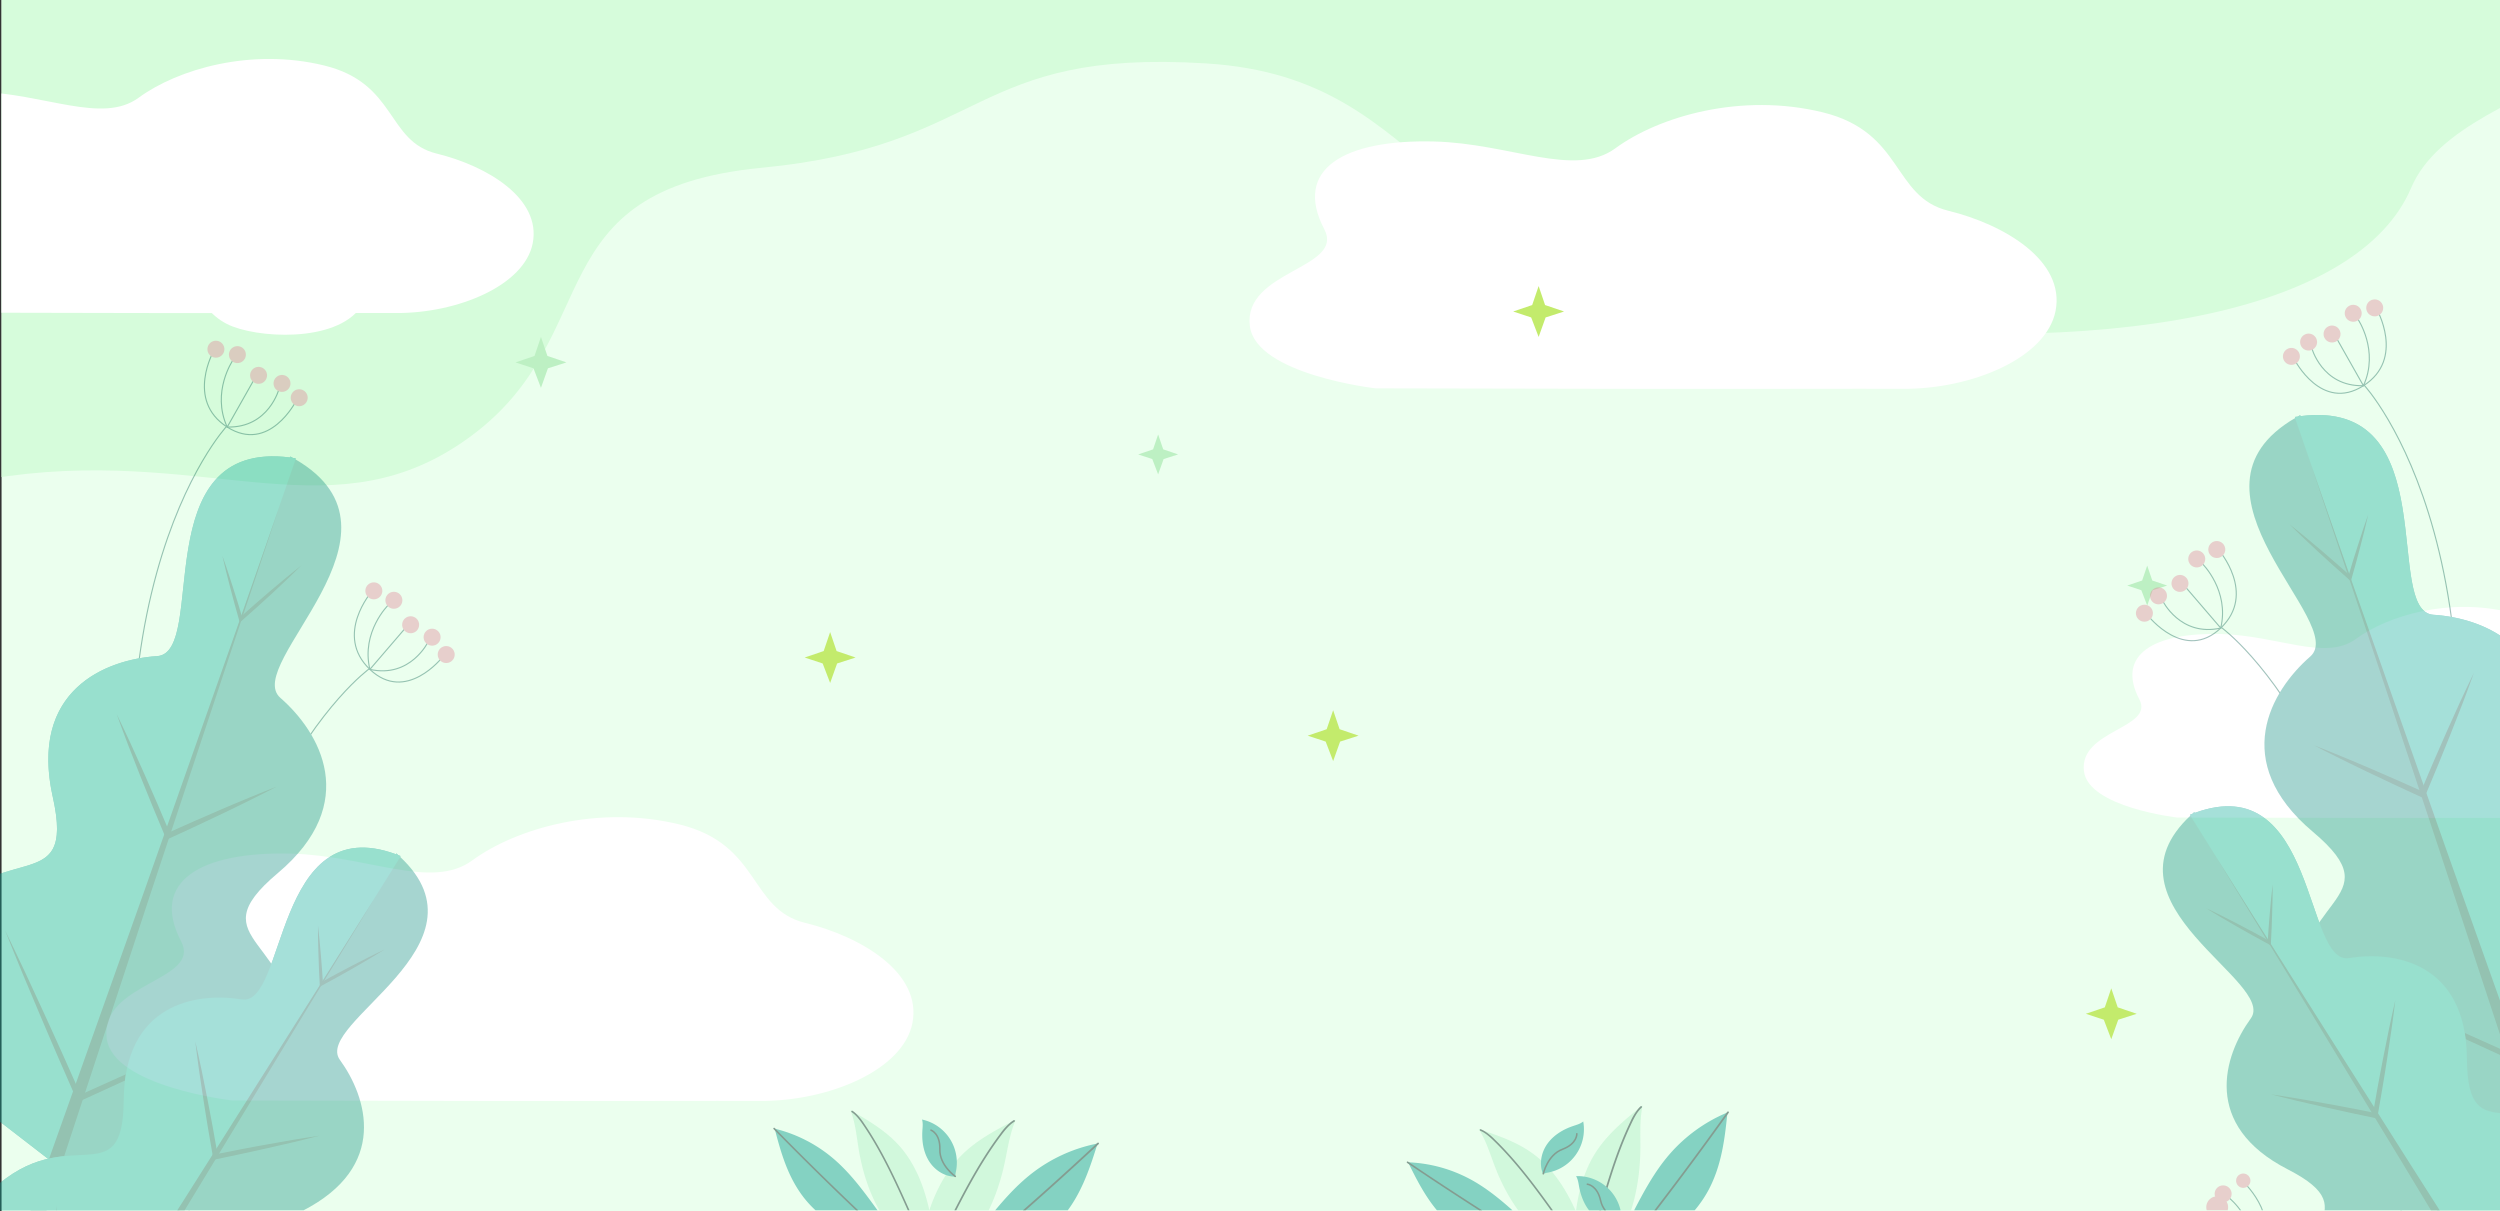 <svg xmlns="http://www.w3.org/2000/svg" xmlns:xlink="http://www.w3.org/1999/xlink" width="1600" height="775.044" viewBox="0 0 1600 775.044">
  <rect x="0" y="0" width="1600" height="775.044" fill="#333333" stroke="none"/>
  <defs>
    <clipPath id="clip-path">
      <rect id="Rectángulo_397220" data-name="Rectángulo 397220" width="1599" height="775.044" transform="translate(0 0)" fill="#12263f" stroke="#707070" stroke-width="1" opacity="0.62"/>
    </clipPath>
    <clipPath id="clip-path-2">
      <rect id="Rectángulo_397218" data-name="Rectángulo 397218" width="1600" height="930.865" fill="none"/>
    </clipPath>
    <clipPath id="clip-path-4">
      <rect id="Rectángulo_397221" data-name="Rectángulo 397221" width="115.052" height="84.299" fill="#fff"/>
    </clipPath>
    <clipPath id="clip-path-6">
      <rect id="Rectángulo_397223" data-name="Rectángulo 397223" width="1600" height="583" transform="translate(0 15493)" fill="#fff" stroke="#707070" stroke-width="1"/>
    </clipPath>
    <clipPath id="clip-path-7">
      <rect id="Rectángulo_397224" data-name="Rectángulo 397224" width="716" height="67" transform="translate(390 8327.152)" fill="#fff" stroke="#707070" stroke-width="1"/>
    </clipPath>
  </defs>
  <g id="bg-2" transform="translate(0 -14181.422)">
    <g id="Grupo_1088262" data-name="Grupo 1088262" transform="translate(1 -3265)">
      <g id="Enmascarar_grupo_1078767" data-name="Enmascarar grupo 1078767" transform="translate(0 17446.422)" clip-path="url(#clip-path)">
        <g id="BACKGROUND" transform="translate(0 0)">
          <rect id="Rectángulo_397217" data-name="Rectángulo 397217" width="1600" height="930.865" fill="#ebffee"/>
          <g id="Grupo_1088255" data-name="Grupo 1088255" clip-path="url(#clip-path-2)">
            <path id="Trazado_862399" data-name="Trazado 862399" d="M73.15,608.788c76.1,131.233,306.528,205.07,459.808,175.822s102.848-158.154,233.92-175.822,209.728,38.65,296.448-25.9c86.72-64.528,40.32-157.372,185.536-171.372s133.088-76.182,284.352-66.8,137.12,135.385,358.976,163.311c221.824,27.926,378.912-4.934,412.288-83.536s222.976-70.82,174.56-208.477S2202.75,25.564,1732.862,13.835C1263.006,2.125,343.39-37.772,135.678,108.9S2.558,487.087,73.15,608.788Z" transform="translate(-762.398 -304.135)" fill="#d6fcdb"/>
          </g>
          <g id="Grupo_1088257" data-name="Grupo 1088257" clip-path="url(#clip-path-2)">
            <g id="Grupo_1088256" data-name="Grupo 1088256" transform="translate(-121.892 37.742)">
              <path id="Trazado_862400" data-name="Trazado 862400" d="M568.254,380.753s-76.32-8.787-80.192-39.8c-4.48-35.708,60.96-36.676,47.648-61.977-20.16-38.445,12.608-57.639,70.368-56.168,48.736,1.247,89.824,23.458,115.872,4.375,28.1-20.591,80.7-35.782,132.736-23.048,52.032,12.753,44.384,54.176,80.352,62.982,36,8.806,74.944,32.022,68.672,64.137-5.888,30.123-53.664,50.155-97.888,49.839-21.7-.149-105.856.168-181.5,0-78.72-.168-156.1-.317-156.1-.317Z" transform="translate(432.743 -169.991)" fill="#fff"/>
              <path id="Trazado_862401" data-name="Trazado 862401" d="M272.163,345.934s-68.32-7.857-71.808-35.634c-4-31.966,54.56-32.841,42.656-55.5-18.048-34.4,11.3-51.607,63.008-50.267,43.616,1.117,80.416,21,103.744,3.91,25.152-18.431,72.224-32.04,118.816-20.628s39.712,48.5,71.936,56.373,67.1,28.671,61.472,57.416c-5.28,26.976-48.032,44.886-87.648,44.626-19.424-.13-94.784.149-162.5,0-70.464-.149-139.744-.3-139.744-.3Z" transform="translate(-200.159 -183.632)" fill="#fff"/>
              <path id="Trazado_862402" data-name="Trazado 862402" d="M714.458,506.795s-56.736-6.535-59.616-29.6c-3.328-26.548,45.312-27.274,35.424-46.078-15.008-28.577,9.376-42.857,52.32-41.759,36.224.931,66.784,17.426,86.144,3.239,20.9-15.3,60-26.6,98.688-17.128s32.992,40.269,59.744,46.822,55.744,23.812,51.072,47.679c-4.384,22.4-39.872,37.29-72.8,37.067-16.128-.112-78.72.13-134.944,0C771.963,506.906,714.458,506.795,714.458,506.795Z" transform="translate(799.786 -21.316)" fill="#fff"/>
              <path id="Trazado_862403" data-name="Trazado 862403" d="M339.624,625.563s-76.32-8.787-80.192-39.8c-4.48-35.708,60.96-36.676,47.648-61.977-20.16-38.445,12.608-57.639,70.368-56.168,48.736,1.247,89.824,23.458,115.872,4.375,28.1-20.591,80.7-35.782,132.736-23.048,52.032,12.753,44.384,54.176,80.352,62.982,36,8.806,74.944,32.022,68.672,64.137-5.888,30.123-53.664,50.155-97.888,49.839-21.7-.149-105.856.168-181.5,0-78.72-.168-156.1-.316-156.1-.316Z" transform="translate(-70.243 40.969)" fill="#fff"/>
            </g>
          </g>
        </g>
      </g>
      <g id="Grupo_1088259" data-name="Grupo 1088259" transform="translate(122.475 17576.367)">
        <g id="Grupo_1088258" data-name="Grupo 1088258" clip-path="url(#clip-path-4)">
          <path id="Trazado_862404" data-name="Trazado 862404" d="M74.181,2.6C45.755-5.4,12.812,5.908,3.592,24.927S3.322,70.677,25.555,79.064,98.4,88.34,109.971,62.078,114.852,6.585,74.181,2.6" transform="translate(0 0)" fill="#fff"/>
        </g>
      </g>
      <g id="Grupo_1088261" data-name="Grupo 1088261" transform="translate(983.475 17576.367)">
        <g id="Grupo_1088260" data-name="Grupo 1088260" clip-path="url(#clip-path-4)">
          <path id="Trazado_862405" data-name="Trazado 862405" d="M74.181,2.6C45.755-5.4,12.812,5.908,3.592,24.927S3.322,70.677,25.555,79.064,98.4,88.34,109.971,62.078,114.852,6.585,74.181,2.6" transform="translate(0 0)" fill="#fff"/>
        </g>
      </g>
      <path id="Trazado_862406" data-name="Trazado 862406" d="M302.461,385.159l12.159,4.131L302.786,393.1,298.33,405.58,293.549,393.1,282.04,389.29l12.159-4.131L298.33,373Z" transform="translate(231.96 17477.943)" fill="#c3eb6c"/>
      <path id="Trazado_862407" data-name="Trazado 862407" d="M596.863,248.609l12.159,4.131-11.816,3.806L592.75,269.03l-4.78-12.483L576.46,252.74l12.159-4.131,4.131-12.159Z" transform="translate(390.979 17393.041)" fill="#c3eb6c"/>
      <path id="Trazado_862408" data-name="Trazado 862408" d="M666.821,531.179l12.159,4.131L667.146,539.1l-4.456,12.484-4.78-12.484L646.4,535.31l12.159-4.131,4.131-12.159Z" transform="translate(189.521 17381.941)" fill="#c3eb6c"/>
      <path id="Trazado_862409" data-name="Trazado 862409" d="M662.419,528.558l9.538,3.241-9.283,2.972-3.5,9.793-3.75-9.793L646.4,531.8l9.538-3.241,3.241-9.538Z" transform="translate(81.032 17205.451)" fill="#bdf0c3"/>
      <path id="Trazado_862410" data-name="Trazado 862410" d="M662.419,528.558l9.538,3.241-9.283,2.972-3.5,9.793-3.75-9.793L646.4,531.8l9.538-3.241,3.241-9.538Z" transform="translate(714.032 17289.381)" fill="#bdf0c3"/>
      <path id="Trazado_862411" data-name="Trazado 862411" d="M666.821,531.179l12.159,4.131L667.146,539.1l-4.456,12.484-4.78-12.484L646.4,535.31l12.159-4.131,4.131-12.159Z" transform="translate(687.521 17559.941)" fill="#c3eb6c"/>
      <path id="Trazado_862412" data-name="Trazado 862412" d="M666.821,531.179l12.159,4.131L667.146,539.1l-4.456,12.484-4.78-12.484L646.4,535.31l12.159-4.131,4.131-12.159Z" transform="translate(-317.479 17143.051)" fill="#bdf0c3"/>
    </g>
    <g id="Enmascarar_grupo_1078768" data-name="Enmascarar grupo 1078768" transform="translate(0 -1120)" opacity="0.37" clip-path="url(#clip-path-6)">
      <g id="Grupo_1088287" data-name="Grupo 1088287" transform="translate(-322.396 15519.501)">
        <g id="Grupo_1088263" data-name="Grupo 1088263" transform="translate(50.086 263.319)">
          <path id="Trazado_862413" data-name="Trazado 862413" d="M549.286,609.073c-1.771-69.589,61.739-62.507,13.568-105.813-48.171-43.285-22.059-84.5,1.835-104C588.284,380,483.708,298.673,560.4,257.436l-.171-.6c.576-.064,1.109-.128,1.664-.171.491-.256.981-.512,1.493-.768l.171.6c86.677-8.213,44.736,117.461,75.072,120.405,30.7,2.987,75.285,22.805,59.2,85.525s32.853,21.632,69.952,80.533c37.12,58.9-33.173,104.725-33.173,104.725l-43.221,31.168.32,1.088-1.749-.064L688.55,680.9l-.32-1.088-53.248-1.984s-83.9.853-85.675-68.757Z" transform="translate(-531.818 -255.9)" fill="#0e8e7f"/>
          <path id="Trazado_862414" data-name="Trazado 862414" d="M591.358,609.073c-1.771-69.589,61.739-62.507,13.568-105.813-48.171-43.285-22.059-84.5,1.835-104C630.356,380,525.78,298.673,602.473,257.436l-.171-.6c.576-.064,1.109-.128,1.664-.171.491-.256.981-.512,1.493-.768l.171.6h.149L730.921,680.711l-.3.213-.32-1.088-53.248-1.984s-83.9.853-85.675-68.757Z" transform="translate(-573.89 -255.9)" fill="#0baa99"/>
          <path id="Trazado_862415" data-name="Trazado 862415" d="M561.67,270.19s8.384,28.8,20.992,72c12.5,43.221,29.141,100.864,45.8,158.507,16.491,57.685,32.981,115.371,45.355,158.656,12.267,43.307,20.459,72.171,20.459,72.171l9.643-2.88s-9-28.629-22.485-71.552c-13.4-42.965-31.253-100.245-49.131-157.525C614.6,442.243,596.913,384.9,583.643,341.913c-13.184-43.029-21.952-71.7-21.952-71.7Z" transform="translate(-520.82 -239.705)" fill="#005948"/>
          <path id="Trazado_862416" data-name="Trazado 862416" d="M686.317,333.15c-3.285,4.949-6.4,10.005-9.6,15.019-1.579,2.517-3.115,5.056-4.672,7.595l-4.651,7.595c-3.136,5.056-6.165,10.155-9.195,15.253-3.051,5.1-6.016,10.24-9.024,15.36l2.3-.576-16.725-10.24-8.405-5.056c-2.816-1.685-5.611-3.371-8.427-5.013l-16.96-9.877c-5.717-3.2-11.371-6.464-17.152-9.557,5.355,3.755,10.837,7.339,16.256,11.008l16.448,10.709c2.731,1.792,5.5,3.52,8.256,5.291l8.3,5.248,16.683,10.325,1.472.9.853-1.493c2.944-5.163,5.931-10.283,8.832-15.467,2.923-5.163,5.824-10.347,8.661-15.573l4.267-7.808c1.408-2.6,2.859-5.205,4.245-7.829,2.752-5.269,5.589-10.5,8.256-15.808Z" transform="translate(-550.469 -168.35)" fill="#005948"/>
          <path id="Trazado_862417" data-name="Trazado 862417" d="M655.6,279.081q-.864,2.912-1.664,5.824l-1.6,5.845L649.3,302.463q-2.912,11.744-5.589,23.552l1.749-.619c-5.141-4.011-10.3-8-15.552-11.883-2.624-1.941-5.227-3.925-7.872-5.824-2.667-1.9-5.291-3.819-8-5.675,2.411,2.2,4.907,4.309,7.381,6.443s4.992,4.2,7.488,6.293c4.992,4.2,10.069,8.3,15.189,12.352l1.344,1.067.405-1.685q2.784-11.776,5.227-23.637l2.368-11.861,1.088-5.952c.363-1.984.725-3.968,1.045-5.973Z" transform="translate(-584.219 -229.652)" fill="#005948"/>
          <path id="Trazado_862418" data-name="Trazado 862418" d="M700.977,392c-4.843,7.616-9.493,15.317-14.229,22.976l-13.931,23.147c-4.672,7.7-9.195,15.488-13.781,23.232l-13.611,23.339,2.3-.6L624.177,470.23c-7.893-4.544-15.723-9.195-23.659-13.675l-23.744-13.525c-7.979-4.395-15.893-8.9-23.915-13.227,7.637,4.971,15.381,9.749,23.083,14.635L599.2,458.773c7.744,4.8,15.573,9.451,23.36,14.187l23.467,13.995,1.451.875.853-1.472,13.44-23.424c4.437-7.851,8.917-15.637,13.269-23.531l13.12-23.616c4.267-7.936,8.64-15.808,12.821-23.787Z" transform="translate(-499.082 -101.653)" fill="#005948"/>
        </g>
        <g id="Grupo_1088279" data-name="Grupo 1088279">
          <g id="Grupo_1088266" data-name="Grupo 1088266" transform="translate(85.475 118.381)">
            <g id="Grupo_1088264" data-name="Grupo 1088264" transform="translate(7.552 5.824)">
              <path id="Trazado_862419" data-name="Trazado 862419" d="M566.816,213.82S684.384,318.5,640.416,616.7" transform="translate(-521.077 -164.476)" fill="none" stroke="#005948" stroke-linecap="round" stroke-linejoin="round" stroke-width="0.71"/>
              <path id="Trazado_862420" data-name="Trazado 862420" d="M649.552,190.69s21.461,30.293-3.8,49.877c-25.259,19.563-45.461-12.629-45.461-12.629" transform="translate(-600.293 -190.69)" fill="none" stroke="#005948" stroke-linecap="round" stroke-linejoin="round" stroke-width="0.71"/>
              <path id="Trazado_862421" data-name="Trazado 862421" d="M618.828,194.24s15.787,18.944,7.573,42.3L604.94,205.611" transform="translate(-580.918 -186.667)" fill="none" stroke="#005948" stroke-linecap="round" stroke-linejoin="round" stroke-width="0.71"/>
              <path id="Trazado_862422" data-name="Trazado 862422" d="M606.05,204s8.832,24.619,35.349,21.461" transform="translate(-595.917 -175.605)" fill="none" stroke="#005948" stroke-linecap="round" stroke-linejoin="round" stroke-width="0.71"/>
            </g>
            <g id="Grupo_1088265" data-name="Grupo 1088265" transform="translate(0)">
              <path id="Trazado_862423" data-name="Trazado 862423" d="M613.107,193.379a5.419,5.419,0,1,1-5.419-5.419A5.426,5.426,0,0,1,613.107,193.379Z" transform="translate(-552.009 -187.96)" fill="#e07e93"/>
              <ellipse id="Elipse_5507" data-name="Elipse 5507" cx="5.419" cy="5.419" rx="5.419" ry="5.419" transform="translate(36.864 4.715)" fill="#e07e93"/>
              <path id="Trazado_862424" data-name="Trazado 862424" d="M636.667,210.159a5.419,5.419,0,1,1-5.419-5.419A5.426,5.426,0,0,1,636.667,210.159Z" transform="translate(-625.83 -168.943)" fill="#e07e93"/>
              <path id="Trazado_862425" data-name="Trazado 862425" d="M631.927,205.419A5.419,5.419,0,1,1,626.509,200,5.426,5.426,0,0,1,631.927,205.419Z" transform="translate(-610.978 -174.315)" fill="#e07e93"/>
              <path id="Trazado_862426" data-name="Trazado 862426" d="M625.147,202.369a5.419,5.419,0,1,1-5.419-5.419A5.426,5.426,0,0,1,625.147,202.369Z" transform="translate(-589.734 -177.771)" fill="#e07e93"/>
            </g>
          </g>
          <g id="Grupo_1088269" data-name="Grupo 1088269" transform="translate(443.395 154.641)">
            <g id="Grupo_1088267" data-name="Grupo 1088267" transform="translate(0 5.681)">
              <path id="Trazado_862427" data-name="Trazado 862427" d="M524.5,230.81S396.8,322.885,409.939,624" transform="translate(-408.99 -181.338)" fill="none" stroke="#005948" stroke-linecap="round" stroke-linejoin="round" stroke-width="0.71"/>
              <path id="Trazado_862428" data-name="Trazado 862428" d="M398.375,207.62s-24.469,27.947-1.344,50.005c23.1,22.059,46.507-7.893,46.507-7.893" transform="translate(-281.309 -207.62)" fill="none" stroke="#005948" stroke-linecap="round" stroke-linejoin="round" stroke-width="0.71"/>
              <path id="Trazado_862429" data-name="Trazado 862429" d="M410.428,211.7s-17.643,17.216-11.883,41.3l24.533-28.565" transform="translate(-282.824 -202.996)" fill="none" stroke="#005948" stroke-linecap="round" stroke-linejoin="round" stroke-width="0.71"/>
              <path id="Trazado_862430" data-name="Trazado 862430" d="M428.756,222.75s-11.328,23.573-37.376,17.728" transform="translate(-275.679 -190.473)" fill="none" stroke="#005948" stroke-linecap="round" stroke-linejoin="round" stroke-width="0.71"/>
            </g>
            <g id="Grupo_1088268" data-name="Grupo 1088268" transform="translate(112.836)">
              <path id="Trazado_862431" data-name="Trazado 862431" d="M405.185,209.827a5.426,5.426,0,1,0,5.952-4.843A5.419,5.419,0,0,0,405.185,209.827Z" transform="translate(-405.157 -204.957)" fill="#e07e93"/>
              <path id="Trazado_862432" data-name="Trazado 862432" d="M399.175,212.657a5.426,5.426,0,1,0,5.952-4.843A5.419,5.419,0,0,0,399.175,212.657Z" transform="translate(-386.326 -201.75)" fill="#e07e93"/>
              <path id="Trazado_862433" data-name="Trazado 862433" d="M383.475,228.937a5.426,5.426,0,1,0,5.952-4.843A5.419,5.419,0,0,0,383.475,228.937Z" transform="translate(-337.132 -183.299)" fill="#e07e93"/>
              <path id="Trazado_862434" data-name="Trazado 862434" d="M387.7,223.727a5.426,5.426,0,1,0,5.952-4.843A5.419,5.419,0,0,0,387.7,223.727Z" transform="translate(-350.386 -189.204)" fill="#e07e93"/>
              <path id="Trazado_862435" data-name="Trazado 862435" d="M394.145,220a5.426,5.426,0,1,0,5.952-4.843A5.419,5.419,0,0,0,394.145,220Z" transform="translate(-370.565 -193.431)" fill="#e07e93"/>
            </g>
          </g>
          <g id="Grupo_1088272" data-name="Grupo 1088272" transform="translate(406.749)">
            <g id="Grupo_1088270" data-name="Grupo 1088270" transform="translate(0 5.911)">
              <path id="Trazado_862436" data-name="Trazado 862436" d="M512.582,158.12s-107.5,114.987-36.48,407.915" transform="translate(-451.84 -109.309)" fill="none" stroke="#005948" stroke-linecap="round" stroke-linejoin="round" stroke-width="0.71"/>
              <path id="Trazado_862437" data-name="Trazado 862437" d="M437.282,135.24s-18.6,32.128,8.32,49.323c26.944,17.173,44.117-16.725,44.117-16.725" transform="translate(-384.561 -135.24)" fill="none" stroke="#005948" stroke-linecap="round" stroke-linejoin="round" stroke-width="0.71"/>
              <path id="Trazado_862438" data-name="Trazado 862438" d="M450.468,138.29S436.474,158.6,446.8,181.106l18.539-32.768" transform="translate(-385.737 -131.783)" fill="none" stroke="#005948" stroke-linecap="round" stroke-linejoin="round" stroke-width="0.71"/>
              <path id="Trazado_862439" data-name="Trazado 862439" d="M469.347,146.82s-6.549,25.323-33.237,24.6" transform="translate(-375.048 -122.116)" fill="none" stroke="#005948" stroke-linecap="round" stroke-linejoin="round" stroke-width="0.71"/>
            </g>
            <g id="Grupo_1088271" data-name="Grupo 1088271" transform="translate(48.409)">
              <path id="Trazado_862440" data-name="Trazado 862440" d="M452.562,138.38a5.42,5.42,0,1,0,4.907-5.888A5.424,5.424,0,0,0,452.562,138.38Z" transform="translate(-452.539 -132.469)" fill="#e07e93"/>
              <path id="Trazado_862441" data-name="Trazado 862441" d="M446.113,140a5.42,5.42,0,1,0,4.907-5.888A5.424,5.424,0,0,0,446.113,140Z" transform="translate(-432.329 -130.633)" fill="#e07e93"/>
              <path id="Trazado_862442" data-name="Trazado 862442" d="M427.573,152.931a5.42,5.42,0,1,0,4.907-5.888A5.424,5.424,0,0,0,427.573,152.931Z" transform="translate(-374.237 -115.979)" fill="#e07e93"/>
              <path id="Trazado_862443" data-name="Trazado 862443" d="M432.733,148.641a5.42,5.42,0,1,0,4.907-5.888A5.424,5.424,0,0,0,432.733,148.641Z" transform="translate(-390.405 -120.841)" fill="#e07e93"/>
              <path id="Trazado_862444" data-name="Trazado 862444" d="M439.763,146.221a5.42,5.42,0,1,0,4.907-5.888A5.424,5.424,0,0,0,439.763,146.221Z" transform="translate(-412.433 -123.584)" fill="#e07e93"/>
            </g>
          </g>
          <g id="Grupo_1088275" data-name="Grupo 1088275" transform="translate(383.949 559.721)">
            <g id="Grupo_1088273" data-name="Grupo 1088273" transform="translate(0 5.551)">
              <path id="Trazado_862445" data-name="Trazado 862445" d="M572.668,420.43S436.327,499.107,418.94,800.014" transform="translate(-418.94 -371.385)" fill="none" stroke="#005948" stroke-linecap="round" stroke-linejoin="round" stroke-width="0.71"/>
              <path id="Trazado_862446" data-name="Trazado 862446" d="M411.026,397.44s-27.157,25.323-6.4,49.6,47.061-3.157,47.061-3.157" transform="translate(-250.749 -397.44)" fill="none" stroke="#005948" stroke-linecap="round" stroke-linejoin="round" stroke-width="0.71"/>
              <path id="Trazado_862447" data-name="Trazado 862447" d="M422.457,401.99s-19.285,15.339-16,39.872l27.285-25.941" transform="translate(-252.579 -392.283)" fill="none" stroke="#005948" stroke-linecap="round" stroke-linejoin="round" stroke-width="0.71"/>
              <path id="Trazado_862448" data-name="Trazado 862448" d="M439.576,414.2s-13.653,22.315-38.976,13.845" transform="translate(-246.723 -378.445)" fill="none" stroke="#005948" stroke-linecap="round" stroke-linejoin="round" stroke-width="0.71"/>
            </g>
            <g id="Grupo_1088274" data-name="Grupo 1088274" transform="translate(156.07 0)">
              <path id="Trazado_862449" data-name="Trazado 862449" d="M412.869,399.13a4.579,4.579,0,1,1,0,.021Z" transform="translate(-412.758 -394.838)" fill="#e07e93"/>
              <path id="Trazado_862450" data-name="Trazado 862450" d="M407.179,402.572a5.427,5.427,0,1,0,6.421-4.2A5.445,5.445,0,0,0,407.179,402.572Z" transform="translate(-394.929 -390.962)" fill="#e07e93"/>
              <path id="Trazado_862451" data-name="Trazado 862451" d="M393.209,420.352a5.427,5.427,0,1,0,6.421-4.2A5.445,5.445,0,0,0,393.209,420.352Z" transform="translate(-351.157 -370.811)" fill="#e07e93"/>
              <path id="Trazado_862452" data-name="Trazado 862452" d="M396.889,414.742a5.427,5.427,0,1,0,6.421-4.2A5.445,5.445,0,0,0,396.889,414.742Z" transform="translate(-362.687 -377.169)" fill="#e07e93"/>
              <path id="Trazado_862453" data-name="Trazado 862453" d="M402.909,410.382a6.991,6.991,0,1,1,.021,0Z" transform="translate(-381.55 -382.111)" fill="#e07e93"/>
            </g>
          </g>
          <g id="Grupo_1088278" data-name="Grupo 1088278" transform="translate(0 515.253)">
            <g id="Grupo_1088276" data-name="Grupo 1088276" transform="translate(7.821 5.646)">
              <path id="Trazado_862454" data-name="Trazado 862454" d="M583.939,399.77s131.435,86.656,130.88,388.075" transform="translate(-536.963 -350.426)" fill="none" stroke="#005948" stroke-linecap="round" stroke-linejoin="round" stroke-width="0.71"/>
              <path id="Trazado_862455" data-name="Trazado 862455" d="M684.506,376.64s25.6,26.9,3.435,49.9-46.805-5.952-46.805-5.952" transform="translate(-641.136 -376.64)" fill="none" stroke="#005948" stroke-linecap="round" stroke-linejoin="round" stroke-width="0.71"/>
              <path id="Trazado_862456" data-name="Trazado 862456" d="M657.118,380.92s18.347,16.469,13.589,40.768L645,394.168" transform="translate(-623.902 -371.789)" fill="none" stroke="#005948" stroke-linecap="round" stroke-linejoin="round" stroke-width="0.71"/>
              <path id="Trazado_862457" data-name="Trazado 862457" d="M645.37,392.46s12.288,23.083,38.08,16.149" transform="translate(-636.645 -358.711)" fill="none" stroke="#005948" stroke-linecap="round" stroke-linejoin="round" stroke-width="0.71"/>
            </g>
            <g id="Grupo_1088277" data-name="Grupo 1088277" transform="translate(0 0)">
              <path id="Trazado_862458" data-name="Trazado 862458" d="M655.791,378.637a5.422,5.422,0,1,1-6.144-4.587A5.42,5.42,0,0,1,655.791,378.637Z" transform="translate(-600.439 -373.994)" fill="#e07e93"/>
              <path id="Trazado_862459" data-name="Trazado 862459" d="M661.681,381.717a5.422,5.422,0,1,1-6.144-4.587A5.419,5.419,0,0,1,661.681,381.717Z" transform="translate(-618.894 -370.503)" fill="#e07e93"/>
              <path id="Trazado_862460" data-name="Trazado 862460" d="M676.681,398.637a5.422,5.422,0,1,1-6.144-4.587A5.419,5.419,0,0,1,676.681,398.637Z" transform="translate(-665.894 -351.327)" fill="#e07e93"/>
              <path id="Trazado_862461" data-name="Trazado 862461" d="M672.671,393.247a5.422,5.422,0,1,1-6.144-4.587A5.419,5.419,0,0,1,672.671,393.247Z" transform="translate(-653.329 -357.436)" fill="#e07e93"/>
              <path id="Trazado_862462" data-name="Trazado 862462" d="M666.4,389.257a5.422,5.422,0,1,1-6.144-4.587A5.42,5.42,0,0,1,666.4,389.257Z" transform="translate(-633.683 -361.958)" fill="#e07e93"/>
            </g>
          </g>
        </g>
        <g id="Grupo_1088286" data-name="Grupo 1088286" transform="translate(265.038 73.98)">
          <g id="Grupo_1088282" data-name="Grupo 1088282" transform="translate(0)">
            <g id="Grupo_1088280" data-name="Grupo 1088280">
              <path id="Trazado_862463" data-name="Trazado 862463" d="M430.386,469.447c42.048-62.187,93.333-16.171,78.208-84.331-15.147-68.16,33.579-87.957,66.773-90.112,32.789-2.112-8.021-139.008,85.1-127.125l.213-.64c.555.3,1.045.6,1.579.9.6.085,1.195.149,1.792.256l-.213.64c81.195,47.1-34.347,131.093-9.579,152.683,25.088,21.867,51.776,67.179-1.643,112.149s15.275,39.552,10.923,114.5-94.741,71.1-94.741,71.1l-57.451.277-.384,1.152-1.493-1.152h-1.877l.384-1.152-45.483-35.115s-74.155-51.84-32.107-114.005Z" transform="translate(-417.458 -167.147)" fill="#0e8e7f"/>
              <path id="Trazado_862464" data-name="Trazado 862464" d="M444.078,469.447c42.048-62.187,93.333-16.171,78.208-84.331-15.147-68.16,33.579-87.957,66.773-90.112,32.789-2.112-8.021-139.008,85.1-127.125l.213-.64c.555.3,1.045.6,1.579.9.6.085,1.195.149,1.792.256l-.213.64a1.268,1.268,0,0,0,.128.085L521.667,619.74h-.405l.384-1.152-45.483-35.115s-74.155-51.84-32.107-114.005Z" transform="translate(-431.15 -167.147)" fill="#0baa99"/>
            </g>
            <g id="Grupo_1088281" data-name="Grupo 1088281" transform="translate(60.479 33.819)">
              <path id="Trazado_862465" data-name="Trazado 862465" d="M608.983,183s-10.688,30.528-26.709,76.331c-16.128,45.76-37.632,106.773-59.115,167.787-21.675,60.949-43.349,121.9-59.605,167.616-16.363,45.675-27.264,76.139-27.264,76.139l10.261,3.52s10.048-30.741,25.088-76.864c15.168-46.08,35.371-107.541,55.595-168.981,20.395-61.4,40.789-122.773,56.085-168.832l25.664-76.672Z" transform="translate(-433.837 -183)" fill="#005948"/>
              <path id="Trazado_862466" data-name="Trazado 862466" d="M539.465,290.709c-5.995,2.283-11.883,4.779-17.835,7.168l-8.875,3.691-8.832,3.755c-5.888,2.5-11.755,5.077-17.621,7.659-5.867,2.539-11.691,5.227-17.536,7.829l2.389.939L462.9,302.272c-2.816-6.464-5.611-12.949-8.469-19.371q-4.288-9.664-8.7-19.285c-3.008-6.379-5.931-12.8-9.067-19.136,2.347,6.656,4.907,13.227,7.36,19.84q3.808,9.888,7.723,19.691c2.6,6.549,5.291,13.077,7.936,19.605l8.149,19.52.725,1.707,1.685-.768c5.8-2.688,11.648-5.291,17.429-8.043,5.8-2.709,11.605-5.419,17.365-8.213l8.64-4.181,8.619-4.245c5.717-2.9,11.477-5.7,17.131-8.7Z" transform="translate(-365.108 -113.323)" fill="#005948"/>
              <path id="Trazado_862467" data-name="Trazado 862467" d="M480.159,202.9c-1.728,1.344-3.413,2.688-5.12,4.075-1.685,1.365-3.392,2.731-5.077,4.117l-10.005,8.384c-6.613,5.653-13.184,11.371-19.648,17.173l1.92.555c-1.984-6.741-4.011-13.483-6.208-20.181-1.088-3.349-2.133-6.7-3.264-10.048-1.152-3.328-2.24-6.677-3.456-9.984.747,3.435,1.621,6.848,2.432,10.283.832,3.413,1.749,6.805,2.624,10.219,1.749,6.827,3.648,13.589,5.568,20.352l.512,1.792,1.408-1.237c6.549-5.739,12.992-11.563,19.392-17.451l9.515-8.939c1.579-1.493,3.136-3.029,4.693-4.544s3.115-3.029,4.651-4.587Z" transform="translate(-290.1 -167.145)" fill="#005948"/>
              <path id="Trazado_862468" data-name="Trazado 862468" d="M600.013,368.857c-9,3.648-17.92,7.488-26.88,11.243L546.4,391.683c-8.917,3.84-17.771,7.829-26.645,11.733L493.2,415.363l2.389.917-11.968-26.9c-4.075-8.939-8.043-17.92-12.181-26.816l-12.352-26.752c-4.245-8.853-8.363-17.771-12.715-26.581,3.584,9.152,7.381,18.2,11.072,27.307l11.435,27.157c3.776,9.067,7.744,18.048,11.605,27.072L492.3,417.753l.725,1.685,1.664-.768,26.475-12.139c8.789-4.1,17.621-8.128,26.389-12.331l26.3-12.5c8.725-4.288,17.493-8.448,26.155-12.843Z" transform="translate(-446.37 -39.939)" fill="#005948"/>
            </g>
          </g>
          <g id="Grupo_1088285" data-name="Grupo 1088285" transform="translate(31.943 250.394)">
            <g id="Grupo_1088283" data-name="Grupo 1088283">
              <path id="Trazado_862469" data-name="Trazado 862469" d="M411.866,503.593c48.64-45.355,83.8,4.523,84.245-57.323.427-61.867,46.421-69.312,75.52-64.576,28.715,4.672,20.608-121.621,98.667-92.928l.32-.512c.405.363.789.725,1.195,1.088.512.192,1,.363,1.493.576l-.32.512c60.779,56.768-55.637,106.411-38.528,129.941,17.323,23.851,31.381,68.267-23.637,96.512-55.04,28.245,5.355,37.184-13.248,101.035s-95.893,42.624-95.893,42.624l-49.664-11.136-.576.917-1.067-1.28-1.621-.363.576-.917-32.32-39.317s-53.76-59.456-5.12-104.811Z" transform="translate(-391.521 -284.52)" fill="#0e8e7f"/>
              <path id="Trazado_862470" data-name="Trazado 862470" d="M420.025,503.593c48.64-45.355,83.8,4.523,84.245-57.323.427-61.867,46.421-69.312,75.52-64.576,28.715,4.672,20.608-121.621,98.667-92.928l.32-.512c.405.363.789.725,1.195,1.088.512.192,1,.363,1.493.576l-.32.512.107.107-224,358.208-.341-.085.576-.917-32.32-39.317s-53.76-59.456-5.12-104.811Z" transform="translate(-399.68 -284.52)" fill="#0baa99"/>
            </g>
            <g id="Grupo_1088284" data-name="Grupo 1088284" transform="translate(20.024 31.34)">
              <path id="Trazado_862471" data-name="Trazado 862471" d="M652.974,299.231s-15.275,24.256-38.187,60.608c-23,36.309-53.653,84.736-84.309,133.163-30.805,48.341-61.589,96.683-84.693,132.928-23.189,36.2-38.635,60.331-38.635,60.331l8.171,5.077s14.763-24.555,36.907-61.419c22.229-36.8,51.861-85.845,81.493-134.912C563.5,446.026,593.262,397.066,615.6,360.33c22.421-36.672,37.355-61.12,37.355-61.12Z" transform="translate(-407.15 -299.21)" fill="#005948"/>
              <path id="Trazado_862472" data-name="Trazado 862472" d="M503.556,402.968c-5.632.789-11.221,1.771-16.811,2.645l-8.384,1.472-8.384,1.493c-5.589.96-11.157,2.027-16.725,3.093-5.568,1.045-11.136,2.2-16.7,3.285l1.877,1.28-3.264-18.453-1.728-9.216c-.576-3.072-1.131-6.144-1.771-9.195l-3.691-18.368c-1.344-6.1-2.581-12.224-4.032-18.325.7,6.208,1.621,12.395,2.432,18.6l2.773,18.539c.448,3.093.96,6.165,1.451,9.259l1.515,9.237,3.179,18.475.277,1.621,1.6-.341c5.547-1.173,11.115-2.261,16.661-3.5,5.547-1.195,11.093-2.389,16.619-3.669l8.3-1.9,8.3-1.92c5.5-1.365,11.029-2.645,16.533-4.117Z" transform="translate(-293.572 -249.944)" fill="#005948"/>
              <path id="Trazado_862473" data-name="Trazado 862473" d="M447.172,323.139c-1.749.811-3.5,1.643-5.227,2.5l-5.184,2.56-10.3,5.248q-10.24,5.344-20.373,10.923l1.557.853c-.384-6.229-.811-12.437-1.365-18.645-.277-3.115-.512-6.208-.832-9.323-.341-3.093-.619-6.208-1-9.3-.043,3.115.043,6.229.064,9.365.043,3.115.171,6.229.256,9.344.149,6.229.448,12.459.789,18.688l.085,1.643,1.451-.789q10.176-5.472,20.2-11.221l9.984-5.824,4.949-2.987c1.643-1,3.307-2.005,4.928-3.029Z" transform="translate(-195.546 -289.305)" fill="#005948"/>
              <path id="Trazado_862474" data-name="Trazado 862474" d="M567.253,473.892c-8.491,1.365-16.96,2.923-25.429,4.373l-25.365,4.715c-8.469,1.536-16.9,3.264-25.323,4.907l-25.323,4.992,1.877,1.259-5.056-25.6c-1.728-8.533-3.307-17.088-5.141-25.579l-5.376-25.536c-1.9-8.491-3.712-17-5.717-25.472,1.28,8.619,2.773,17.173,4.16,25.771l4.5,25.707c1.451,8.576,3.157,17.109,4.715,25.664l4.8,25.643.3,1.6,1.579-.341,25.259-5.291c8.405-1.771,16.853-3.477,25.237-5.376l25.195-5.568c8.384-1.963,16.768-3.84,25.131-5.909Z" transform="translate(-405.184 -194.105)" fill="#005948"/>
            </g>
          </g>
        </g>
      </g>
      <g id="Grupo_1088312" data-name="Grupo 1088312" transform="translate(1367 15493.05)">
        <g id="Grupo_1088288" data-name="Grupo 1088288" transform="translate(316.524 263.319)">
          <path id="Trazado_862475" data-name="Trazado 862475" d="M761.135,609.073c1.771-69.589-61.739-62.507-13.568-105.813,48.171-43.285,22.059-84.5-1.835-104C722.137,380,826.713,298.673,750.02,257.436l.171-.6c-.576-.064-1.109-.128-1.664-.171-.491-.256-.981-.512-1.493-.768l-.171.6c-86.677-8.213-44.736,117.461-75.072,120.405-30.7,2.987-75.285,22.805-59.2,85.525s-32.853,21.632-69.952,80.533c-37.12,58.9,33.173,104.725,33.173,104.725l43.221,31.168-.32,1.088,1.749-.064,1.408,1.024.32-1.088,53.248-1.984s83.9.853,85.675-68.757Z" transform="translate(-531.818 -255.9)" fill="#0e8e7f"/>
          <path id="Trazado_862476" data-name="Trazado 862476" d="M713.453,609.073c1.771-69.589-61.739-62.507-13.568-105.813,48.171-43.285,22.059-84.5-1.835-104C674.455,380,779.031,298.673,702.338,257.436l.171-.6c-.576-.064-1.109-.128-1.664-.171-.491-.256-.981-.512-1.493-.768l-.171.6h-.149L573.89,680.711l.3.213.32-1.088,53.248-1.984s83.9.853,85.675-68.757Z" transform="translate(-484.136 -255.9)" fill="#0baa99"/>
          <path id="Trazado_862477" data-name="Trazado 862477" d="M703.921,270.19s-8.384,28.8-20.992,72c-12.5,43.221-29.141,100.864-45.8,158.507-16.491,57.685-32.981,115.371-45.355,158.656-12.267,43.307-20.459,72.171-20.459,72.171l-9.643-2.88s9-28.629,22.485-71.552c13.4-42.965,31.253-100.245,49.131-157.525,17.707-57.323,35.392-114.667,48.661-157.653,13.184-43.029,21.952-71.7,21.952-71.7Z" transform="translate(-497.985 -239.705)" fill="#005948"/>
          <path id="Trazado_862478" data-name="Trazado 862478" d="M583.832,333.15c3.285,4.949,6.4,10.005,9.6,15.019,1.579,2.517,3.115,5.056,4.672,7.595l4.651,7.595c3.136,5.056,6.165,10.155,9.195,15.253,3.051,5.1,6.016,10.24,9.024,15.36l-2.3-.576,16.725-10.24L643.8,378.1c2.816-1.685,5.611-3.371,8.427-5.013l16.96-9.877c5.717-3.2,11.371-6.464,17.152-9.557-5.355,3.755-10.837,7.339-16.256,11.008l-16.448,10.709c-2.731,1.792-5.5,3.52-8.256,5.291l-8.3,5.248L620.4,396.233l-1.472.9-.853-1.493c-2.944-5.163-5.931-10.283-8.832-15.467-2.923-5.163-5.824-10.347-8.661-15.573l-4.267-7.808c-1.408-2.6-2.859-5.205-4.245-7.829-2.752-5.269-5.589-10.5-8.256-15.808Z" transform="translate(-472.893 -168.35)" fill="#005948"/>
          <path id="Trazado_862479" data-name="Trazado 862479" d="M614.04,279.081q.864,2.912,1.664,5.824l1.6,5.845,3.029,11.712q2.912,11.744,5.589,23.552l-1.749-.619c5.141-4.011,10.3-8,15.552-11.883,2.624-1.941,5.227-3.925,7.872-5.824,2.667-1.9,5.291-3.819,8-5.675-2.411,2.2-4.907,4.309-7.381,6.443s-4.992,4.2-7.488,6.293c-4.992,4.2-10.069,8.3-15.189,12.352l-1.344,1.067-.405-1.685q-2.784-11.776-5.227-23.637l-2.368-11.861-1.088-5.952c-.363-1.984-.725-3.968-1.045-5.973Z" transform="translate(-438.633 -229.652)" fill="#005948"/>
          <path id="Trazado_862480" data-name="Trazado 862480" d="M552.86,392c4.843,7.616,9.493,15.317,14.229,22.976l13.931,23.147c4.672,7.7,9.195,15.488,13.781,23.232l13.611,23.339-2.3-.6L629.66,470.23c7.893-4.544,15.723-9.195,23.659-13.675l23.744-13.525c7.979-4.395,15.893-8.9,23.915-13.227-7.637,4.971-15.381,9.749-23.083,14.635l-23.253,14.336c-7.744,4.8-15.573,9.451-23.36,14.187l-23.467,13.995-1.451.875-.853-1.472-13.44-23.424c-4.437-7.851-8.917-15.637-13.269-23.531l-13.12-23.616c-4.267-7.936-8.64-15.808-12.821-23.787Z" transform="translate(-507.97 -101.653)" fill="#005948"/>
        </g>
        <g id="Grupo_1088304" data-name="Grupo 1088304">
          <g id="Grupo_1088291" data-name="Grupo 1088291" transform="translate(391.186 118.381)">
            <g id="Grupo_1088289" data-name="Grupo 1088289" transform="translate(0 5.824)">
              <path id="Trazado_862481" data-name="Trazado 862481" d="M650.26,213.82S532.692,318.5,576.659,616.7" transform="translate(-566.816 -164.476)" fill="none" stroke="#005948" stroke-linecap="round" stroke-linejoin="round" stroke-width="0.71"/>
              <path id="Trazado_862482" data-name="Trazado 862482" d="M608.8,190.69s-21.461,30.293,3.8,49.877c25.259,19.563,45.461-12.629,45.461-12.629" transform="translate(-528.874 -190.69)" fill="none" stroke="#005948" stroke-linecap="round" stroke-linejoin="round" stroke-width="0.71"/>
              <path id="Trazado_862483" data-name="Trazado 862483" d="M614.882,194.24s-15.787,18.944-7.573,42.3l21.461-30.933" transform="translate(-523.608 -186.667)" fill="none" stroke="#005948" stroke-linecap="round" stroke-linejoin="round" stroke-width="0.71"/>
              <path id="Trazado_862484" data-name="Trazado 862484" d="M641.4,204s-8.832,24.619-35.349,21.461" transform="translate(-522.35 -175.605)" fill="none" stroke="#005948" stroke-linecap="round" stroke-linejoin="round" stroke-width="0.71"/>
            </g>
            <g id="Grupo_1088290" data-name="Grupo 1088290" transform="translate(75.636)">
              <path id="Trazado_862485" data-name="Trazado 862485" d="M602.27,193.379a5.419,5.419,0,1,0,5.419-5.419A5.426,5.426,0,0,0,602.27,193.379Z" transform="translate(-602.27 -187.96)" fill="#e07e93"/>
              <ellipse id="Elipse_5508" data-name="Elipse 5508" cx="5.419" cy="5.419" rx="5.419" ry="5.419" transform="translate(13.397 4.715)" fill="#e07e93"/>
              <path id="Trazado_862486" data-name="Trazado 862486" d="M625.83,210.159a5.419,5.419,0,1,0,5.419-5.419A5.426,5.426,0,0,0,625.83,210.159Z" transform="translate(-575.569 -168.943)" fill="#e07e93"/>
              <path id="Trazado_862487" data-name="Trazado 862487" d="M621.09,205.419A5.419,5.419,0,1,0,626.509,200,5.426,5.426,0,0,0,621.09,205.419Z" transform="translate(-580.941 -174.315)" fill="#e07e93"/>
              <path id="Trazado_862488" data-name="Trazado 862488" d="M614.31,202.369a5.419,5.419,0,1,0,5.419-5.419A5.426,5.426,0,0,0,614.31,202.369Z" transform="translate(-588.625 -177.771)" fill="#e07e93"/>
            </g>
          </g>
          <g id="Grupo_1088294" data-name="Grupo 1088294" transform="translate(0 154.641)">
            <g id="Grupo_1088292" data-name="Grupo 1088292" transform="translate(7.772 5.681)">
              <path id="Trazado_862489" data-name="Trazado 862489" d="M408.99,230.81S536.691,322.885,523.55,624" transform="translate(-362.27 -181.338)" fill="none" stroke="#005948" stroke-linecap="round" stroke-linejoin="round" stroke-width="0.71"/>
              <path id="Trazado_862490" data-name="Trazado 862490" d="M432.253,207.62s24.469,27.947,1.344,50.005c-23.1,22.059-46.507-7.893-46.507-7.893" transform="translate(-387.09 -207.62)" fill="none" stroke="#005948" stroke-linecap="round" stroke-linejoin="round" stroke-width="0.71"/>
              <path id="Trazado_862491" data-name="Trazado 862491" d="M410.041,211.7s17.643,17.216,11.883,41.3L397.39,224.436" transform="translate(-375.417 -202.996)" fill="none" stroke="#005948" stroke-linecap="round" stroke-linejoin="round" stroke-width="0.71"/>
              <path id="Trazado_862492" data-name="Trazado 862492" d="M391.38,222.75s11.328,23.573,37.376,17.728" transform="translate(-382.228 -190.473)" fill="none" stroke="#005948" stroke-linecap="round" stroke-linejoin="round" stroke-width="0.71"/>
            </g>
            <g id="Grupo_1088293" data-name="Grupo 1088293" transform="translate(0)">
              <path id="Trazado_862493" data-name="Trazado 862493" d="M415.979,209.827a5.426,5.426,0,1,1-5.952-4.843A5.419,5.419,0,0,1,415.979,209.827Z" transform="translate(-358.842 -204.957)" fill="#e07e93"/>
              <path id="Trazado_862494" data-name="Trazado 862494" d="M409.969,212.657a5.426,5.426,0,1,1-5.952-4.843A5.419,5.419,0,0,1,409.969,212.657Z" transform="translate(-365.654 -201.75)" fill="#e07e93"/>
              <path id="Trazado_862495" data-name="Trazado 862495" d="M394.269,228.937a5.426,5.426,0,1,1-5.952-4.843A5.419,5.419,0,0,1,394.269,228.937Z" transform="translate(-383.447 -183.299)" fill="#e07e93"/>
              <path id="Trazado_862496" data-name="Trazado 862496" d="M398.5,223.727a5.426,5.426,0,1,1-5.952-4.843A5.419,5.419,0,0,1,398.5,223.727Z" transform="translate(-378.653 -189.204)" fill="#e07e93"/>
              <path id="Trazado_862497" data-name="Trazado 862497" d="M404.939,220a5.426,5.426,0,1,1-5.952-4.843A5.419,5.419,0,0,1,404.939,220Z" transform="translate(-371.354 -193.431)" fill="#e07e93"/>
            </g>
          </g>
          <g id="Grupo_1088297" data-name="Grupo 1088297" transform="translate(94.084)">
            <g id="Grupo_1088295" data-name="Grupo 1088295" transform="translate(7.405 5.911)">
              <path id="Trazado_862498" data-name="Trazado 862498" d="M451.84,158.12s107.5,114.987,36.48,407.915" transform="translate(-407.424 -109.309)" fill="none" stroke="#005948" stroke-linecap="round" stroke-linejoin="round" stroke-width="0.71"/>
              <path id="Trazado_862499" data-name="Trazado 862499" d="M483.457,135.24s18.6,32.128-8.32,49.323c-26.944,17.173-44.117-16.725-44.117-16.725" transform="translate(-431.02 -135.24)" fill="none" stroke="#005948" stroke-linecap="round" stroke-linejoin="round" stroke-width="0.71"/>
              <path id="Trazado_862500" data-name="Trazado 862500" d="M457.869,138.29s13.995,20.309,3.669,42.816L443,148.338" transform="translate(-417.443 -131.783)" fill="none" stroke="#005948" stroke-linecap="round" stroke-linejoin="round" stroke-width="0.71"/>
              <path id="Trazado_862501" data-name="Trazado 862501" d="M436.11,146.82s6.549,25.323,33.237,24.6" transform="translate(-425.251 -122.116)" fill="none" stroke="#005948" stroke-linecap="round" stroke-linejoin="round" stroke-width="0.71"/>
            </g>
            <g id="Grupo_1088296" data-name="Grupo 1088296" transform="translate(0)">
              <path id="Trazado_862502" data-name="Trazado 862502" d="M463.357,138.38a5.42,5.42,0,1,1-4.907-5.888A5.424,5.424,0,0,1,463.357,138.38Z" transform="translate(-399.227 -132.469)" fill="#e07e93"/>
              <path id="Trazado_862503" data-name="Trazado 862503" d="M456.907,140A5.42,5.42,0,1,1,452,134.113,5.424,5.424,0,0,1,456.907,140Z" transform="translate(-406.537 -130.633)" fill="#e07e93"/>
              <path id="Trazado_862504" data-name="Trazado 862504" d="M438.367,152.931a5.42,5.42,0,1,1-4.907-5.888A5.424,5.424,0,0,1,438.367,152.931Z" transform="translate(-427.549 -115.979)" fill="#e07e93"/>
              <path id="Trazado_862505" data-name="Trazado 862505" d="M443.527,148.641a5.42,5.42,0,1,1-4.907-5.888A5.424,5.424,0,0,1,443.527,148.641Z" transform="translate(-421.701 -120.841)" fill="#e07e93"/>
              <path id="Trazado_862506" data-name="Trazado 862506" d="M450.557,146.221a5.42,5.42,0,1,1-4.907-5.888A5.424,5.424,0,0,1,450.557,146.221Z" transform="translate(-413.734 -123.584)" fill="#e07e93"/>
            </g>
          </g>
          <g id="Grupo_1088300" data-name="Grupo 1088300" transform="translate(20.589 559.721)">
            <g id="Grupo_1088298" data-name="Grupo 1088298" transform="translate(7.919 5.551)">
              <path id="Trazado_862507" data-name="Trazado 862507" d="M418.94,420.43s136.341,78.677,153.728,379.584" transform="translate(-371.729 -371.385)" fill="none" stroke="#005948" stroke-linecap="round" stroke-linejoin="round" stroke-width="0.71"/>
              <path id="Trazado_862508" data-name="Trazado 862508" d="M437.471,397.44s27.157,25.323,6.4,49.6-47.061-3.157-47.061-3.157" transform="translate(-396.81 -397.44)" fill="none" stroke="#005948" stroke-linecap="round" stroke-linejoin="round" stroke-width="0.71"/>
              <path id="Trazado_862509" data-name="Trazado 862509" d="M417.365,401.99s19.285,15.339,16,39.872L406.08,415.921" transform="translate(-386.304 -392.283)" fill="none" stroke="#005948" stroke-linecap="round" stroke-linejoin="round" stroke-width="0.71"/>
              <path id="Trazado_862510" data-name="Trazado 862510" d="M400.6,414.2s13.653,22.315,38.976,13.845" transform="translate(-392.515 -378.445)" fill="none" stroke="#005948" stroke-linecap="round" stroke-linejoin="round" stroke-width="0.71"/>
            </g>
            <g id="Grupo_1088299" data-name="Grupo 1088299" transform="translate(0 0)">
              <path id="Trazado_862511" data-name="Trazado 862511" d="M423.493,399.13a4.579,4.579,0,1,0,0,.021Z" transform="translate(-370.817 -394.838)" fill="#e07e93"/>
              <path id="Trazado_862512" data-name="Trazado 862512" d="M417.8,402.572a5.427,5.427,0,1,1-6.421-4.2A5.445,5.445,0,0,1,417.8,402.572Z" transform="translate(-377.265 -390.962)" fill="#e07e93"/>
              <path id="Trazado_862513" data-name="Trazado 862513" d="M403.833,420.352a5.427,5.427,0,1,1-6.421-4.2A5.445,5.445,0,0,1,403.833,420.352Z" transform="translate(-393.098 -370.811)" fill="#e07e93"/>
              <path id="Trazado_862514" data-name="Trazado 862514" d="M407.513,414.742a5.427,5.427,0,1,1-6.421-4.2A5.445,5.445,0,0,1,407.513,414.742Z" transform="translate(-388.927 -377.169)" fill="#e07e93"/>
              <path id="Trazado_862515" data-name="Trazado 862515" d="M413.533,410.382a6.991,6.991,0,1,0-.021,0Z" transform="translate(-382.105 -382.111)" fill="#e07e93"/>
            </g>
          </g>
          <g id="Grupo_1088303" data-name="Grupo 1088303" transform="translate(427.716 515.253)">
            <g id="Grupo_1088301" data-name="Grupo 1088301" transform="translate(0 5.646)">
              <path id="Trazado_862516" data-name="Trazado 862516" d="M714.821,399.77s-131.435,86.656-130.88,388.075" transform="translate(-583.939 -350.426)" fill="none" stroke="#005948" stroke-linecap="round" stroke-linejoin="round" stroke-width="0.71"/>
              <path id="Trazado_862517" data-name="Trazado 862517" d="M653.6,376.64s-25.6,26.9-3.435,49.9,46.805-5.952,46.805-5.952" transform="translate(-519.117 -376.64)" fill="none" stroke="#005948" stroke-linecap="round" stroke-linejoin="round" stroke-width="0.71"/>
              <path id="Trazado_862518" data-name="Trazado 862518" d="M659.378,380.92s-18.347,16.469-13.589,40.768l25.707-27.52" transform="translate(-514.736 -371.789)" fill="none" stroke="#005948" stroke-linecap="round" stroke-linejoin="round" stroke-width="0.71"/>
              <path id="Trazado_862519" data-name="Trazado 862519" d="M683.45,392.46s-12.288,23.083-38.08,16.149" transform="translate(-514.318 -358.711)" fill="none" stroke="#005948" stroke-linecap="round" stroke-linejoin="round" stroke-width="0.71"/>
            </g>
            <g id="Grupo_1088302" data-name="Grupo 1088302" transform="translate(130.271 0)">
              <path id="Trazado_862520" data-name="Trazado 862520" d="M645.06,378.637a5.422,5.422,0,1,0,6.144-4.587A5.42,5.42,0,0,0,645.06,378.637Z" transform="translate(-645.004 -373.994)" fill="#e07e93"/>
              <path id="Trazado_862521" data-name="Trazado 862521" d="M650.95,381.717a5.422,5.422,0,1,0,6.144-4.587A5.419,5.419,0,0,0,650.95,381.717Z" transform="translate(-638.328 -370.503)" fill="#e07e93"/>
              <path id="Trazado_862522" data-name="Trazado 862522" d="M665.95,398.637a5.422,5.422,0,1,0,6.144-4.587A5.419,5.419,0,0,0,665.95,398.637Z" transform="translate(-621.329 -351.327)" fill="#e07e93"/>
              <path id="Trazado_862523" data-name="Trazado 862523" d="M661.94,393.247a5.422,5.422,0,1,0,6.144-4.587A5.419,5.419,0,0,0,661.94,393.247Z" transform="translate(-625.873 -357.436)" fill="#e07e93"/>
              <path id="Trazado_862524" data-name="Trazado 862524" d="M655.67,389.257a5.422,5.422,0,1,0,6.144-4.587A5.42,5.42,0,0,0,655.67,389.257Z" transform="translate(-632.979 -361.958)" fill="#e07e93"/>
            </g>
          </g>
        </g>
        <g id="Grupo_1088311" data-name="Grupo 1088311" transform="translate(17.225 73.98)">
          <g id="Grupo_1088307" data-name="Grupo 1088307" transform="translate(55.378)">
            <g id="Grupo_1088305" data-name="Grupo 1088305">
              <path id="Trazado_862525" data-name="Trazado 862525" d="M680.307,469.446c-42.048-62.187-93.333-16.171-78.208-84.331,15.147-68.16-33.579-87.957-66.773-90.112-32.789-2.112,8.021-139.008-85.1-127.125l-.213-.64c-.555.3-1.045.6-1.579.9-.6.085-1.195.149-1.792.256l.213.64c-81.195,47.1,34.347,131.093,9.579,152.683-25.088,21.867-51.776,67.179,1.643,112.149s-15.275,39.552-10.923,114.5,94.741,71.1,94.741,71.1l57.451.277.384,1.152,1.493-1.152H603.1l-.384-1.152L648.2,583.473s74.155-51.84,32.107-114.005Z" transform="translate(-417.48 -167.148)" fill="#0e8e7f"/>
              <path id="Trazado_862526" data-name="Trazado 862526" d="M664.814,469.446c-42.048-62.187-93.333-16.171-78.208-84.331,15.147-68.16-33.579-87.957-66.773-90.112-32.789-2.112,8.021-139.008-85.1-127.125l-.213-.64c-.555.3-1.045.6-1.579.9-.6.085-1.195.149-1.792.256l.213.64a1.268,1.268,0,0,1-.128.085L587.225,619.74h.405l-.384-1.152,45.483-35.115s74.155-51.84,32.107-114.005Z" transform="translate(-401.986 -167.148)" fill="#0baa99"/>
            </g>
            <g id="Grupo_1088306" data-name="Grupo 1088306" transform="translate(25.217 33.819)">
              <path id="Trazado_862527" data-name="Trazado 862527" d="M436.29,183S446.978,213.528,463,259.331c16.128,45.76,37.632,106.773,59.115,167.787,21.675,60.949,43.349,121.9,59.605,167.616,16.363,45.675,27.264,76.139,27.264,76.139l-10.261,3.52s-10.048-30.741-25.088-76.864c-15.168-46.08-35.371-107.541-55.595-168.981-20.395-61.4-40.789-122.773-56.085-168.832L436.29,183.043Z" transform="translate(-421.378 -183)" fill="#005948"/>
              <path id="Trazado_862528" data-name="Trazado 862528" d="M436.66,290.709c5.995,2.283,11.883,4.779,17.835,7.168l8.875,3.691,8.832,3.755c5.888,2.5,11.755,5.077,17.621,7.659,5.867,2.539,11.691,5.227,17.536,7.829l-2.389.939,8.256-19.477c2.816-6.464,5.611-12.949,8.469-19.371q4.288-9.664,8.7-19.285c3.008-6.379,5.931-12.8,9.067-19.136-2.347,6.656-4.907,13.227-7.36,19.84q-3.808,9.888-7.723,19.691c-2.6,6.549-5.291,13.077-7.936,19.605l-8.149,19.52-.725,1.707-1.685-.768c-5.8-2.688-11.648-5.291-17.429-8.043-5.8-2.709-11.605-5.419-17.365-8.213l-8.64-4.181-8.619-4.245c-5.717-2.9-11.477-5.7-17.131-8.7Z" transform="translate(-420.959 -113.323)" fill="#005948"/>
              <path id="Trazado_862529" data-name="Trazado 862529" d="M429.3,202.9c1.728,1.344,3.413,2.688,5.12,4.075,1.685,1.365,3.392,2.731,5.077,4.117l10.005,8.384c6.613,5.653,13.184,11.371,19.648,17.173l-1.92.555c1.984-6.741,4.011-13.483,6.208-20.181,1.088-3.349,2.133-6.7,3.264-10.048,1.152-3.328,2.24-6.677,3.456-9.984-.747,3.435-1.621,6.848-2.432,10.283-.832,3.413-1.749,6.805-2.624,10.219-1.749,6.827-3.648,13.589-5.568,20.352l-.512,1.792-1.408-1.237c-6.549-5.739-12.992-11.563-19.392-17.451l-9.515-8.939c-1.579-1.493-3.136-3.029-4.693-4.544s-3.115-3.029-4.651-4.587Z" transform="translate(-429.3 -167.145)" fill="#005948"/>
              <path id="Trazado_862530" data-name="Trazado 862530" d="M446.37,368.857c9,3.648,17.92,7.488,26.88,11.243l26.731,11.584c8.917,3.84,17.771,7.829,26.645,11.733l26.56,11.947-2.389.917,11.968-26.9c4.075-8.939,8.043-17.92,12.181-26.816L587.3,335.811c4.245-8.853,8.363-17.771,12.715-26.581-3.584,9.152-7.381,18.2-11.072,27.307l-11.435,27.157c-3.776,9.067-7.744,18.048-11.605,27.072l-11.819,26.987-.725,1.685-1.664-.768-26.475-12.139c-8.789-4.1-17.621-8.128-26.389-12.331l-26.3-12.5c-8.725-4.288-17.493-8.448-26.155-12.843Z" transform="translate(-409.954 -39.939)" fill="#005948"/>
            </g>
          </g>
          <g id="Grupo_1088310" data-name="Grupo 1088310" transform="translate(0 250.394)">
            <g id="Grupo_1088308" data-name="Grupo 1088308">
              <path id="Trazado_862531" data-name="Trazado 862531" d="M670.366,503.593c-48.64-45.355-83.8,4.523-84.245-57.323-.427-61.867-46.421-69.312-75.52-64.576-28.715,4.672-20.608-121.621-98.667-92.928l-.32-.512c-.405.363-.789.725-1.195,1.088-.512.192-1,.363-1.493.576l.32.512c-60.779,56.768,55.637,106.411,38.528,129.941-17.323,23.851-31.381,68.267,23.637,96.512,55.04,28.245-5.355,37.184,13.248,101.035s95.893,42.624,95.893,42.624l49.664-11.136.576.917,1.067-1.28,1.621-.363-.576-.917,32.32-39.317s53.76-59.456,5.12-104.811Z" transform="translate(-391.521 -284.52)" fill="#0e8e7f"/>
              <path id="Trazado_862532" data-name="Trazado 862532" d="M661.12,503.593c-48.64-45.355-83.8,4.523-84.245-57.323-.427-61.867-46.421-69.312-75.52-64.576-28.715,4.672-20.608-121.621-98.667-92.928l-.32-.512c-.405.363-.789.725-1.195,1.088-.512.192-1,.363-1.493.576l.32.512-.107.107,224,358.208.341-.085-.576-.917,32.32-39.317s53.76-59.456,5.12-104.811Z" transform="translate(-382.275 -284.52)" fill="#0baa99"/>
            </g>
            <g id="Grupo_1088309" data-name="Grupo 1088309" transform="translate(27.539 31.34)">
              <path id="Trazado_862533" data-name="Trazado 862533" d="M407.15,299.231s15.275,24.256,38.187,60.608c23,36.309,53.653,84.736,84.309,133.163,30.805,48.341,61.589,96.683,84.693,132.928,23.189,36.2,38.635,60.331,38.635,60.331l-8.171,5.077s-14.763-24.555-36.907-61.419c-22.229-36.8-51.861-85.845-81.493-134.912-29.781-48.981-59.541-97.941-81.877-134.677-22.421-36.672-37.355-61.12-37.355-61.12Z" transform="translate(-401.347 -299.21)" fill="#005948"/>
              <path id="Trazado_862534" data-name="Trazado 862534" d="M423.961,402.968c5.632.789,11.221,1.771,16.811,2.645l8.384,1.472,8.384,1.493c5.589.96,11.157,2.027,16.725,3.093,5.568,1.045,11.136,2.2,16.7,3.285l-1.877,1.28,3.264-18.453,1.728-9.216c.576-3.072,1.131-6.144,1.771-9.195l3.691-18.368c1.344-6.1,2.581-12.224,4.032-18.325-.7,6.208-1.621,12.395-2.432,18.6l-2.773,18.539c-.448,3.093-.96,6.165-1.451,9.259l-1.515,9.237-3.179,18.475-.277,1.621-1.6-.341c-5.547-1.173-11.115-2.261-16.661-3.5-5.547-1.195-11.093-2.389-16.619-3.669l-8.3-1.9-8.3-1.92c-5.5-1.365-11.029-2.645-16.533-4.117Z" transform="translate(-382.319 -249.944)" fill="#005948"/>
              <path id="Trazado_862535" data-name="Trazado 862535" d="M404.43,323.139c1.749.811,3.5,1.643,5.227,2.5l5.184,2.56,10.3,5.248q10.24,5.344,20.373,10.923l-1.557.853c.384-6.229.811-12.437,1.365-18.645.277-3.115.512-6.208.832-9.323.341-3.093.619-6.208,1-9.3.043,3.115-.043,6.229-.064,9.365-.043,3.115-.171,6.229-.256,9.344-.149,6.229-.448,12.459-.789,18.688l-.085,1.643-1.451-.789q-10.176-5.472-20.2-11.221l-9.984-5.824-4.949-2.987c-1.643-1-3.307-2.005-4.928-3.029Z" transform="translate(-404.43 -289.305)" fill="#005948"/>
              <path id="Trazado_862536" data-name="Trazado 862536" d="M446.421,473.892c8.491,1.365,16.96,2.923,25.429,4.373l25.365,4.715c8.469,1.536,16.9,3.264,25.323,4.907l25.323,4.992-1.877,1.259,5.056-25.6c1.728-8.533,3.307-17.088,5.141-25.579l5.376-25.536c1.9-8.491,3.712-17,5.717-25.472-1.28,8.619-2.773,17.173-4.16,25.771l-4.5,25.707c-1.451,8.576-3.157,17.109-4.715,25.664l-4.8,25.643-.3,1.6-1.579-.341L521.963,490.7c-8.405-1.771-16.853-3.477-25.237-5.376l-25.195-5.568c-8.384-1.963-16.768-3.84-25.131-5.909Z" transform="translate(-356.864 -194.105)" fill="#005948"/>
            </g>
          </g>
        </g>
      </g>
    </g>
    <g id="Enmascarar_grupo_1078769" data-name="Enmascarar grupo 1078769" transform="translate(52 6561.848)" opacity="0.44" clip-path="url(#clip-path-7)">
      <g id="Grupo_1088327" data-name="Grupo 1088327" transform="translate(442.923 8327.03)">
        <g id="Grupo_1088326" data-name="Grupo 1088326" transform="translate(0 0)">
          <g id="Grupo_1088317" data-name="Grupo 1088317" transform="translate(405.394)">
            <g id="Grupo_1088314" data-name="Grupo 1088314" transform="translate(106.067)">
              <path id="Trazado_862537" data-name="Trazado 862537" d="M771.026,607.55c-.056.538-.1,1.066-.157,1.593-1.682,16.612-3.892,32.585-11.621,47.426-8.536,16.411-23.365,28.648-38.9,38.732-.168.112-.325.213-.494.325-13.1,8.458-26.349,15.334-38.923,24.105-.527.191-1.054.359-1.593.527a.693.693,0,0,1-.258.079c.437-.415.852-.841,1.267-1.268.09-.09.168-.168.236-.247,1.963-2,3.814-4.105,5.564-6.282.527-.639,1.032-1.279,1.537-1.929,18.25-23.6,26.786-53.842,46.349-76.377a99.7,99.7,0,0,1,36.41-26.416c.191-.1.393-.168.583-.258Z" transform="translate(-671.845 -603.041)" fill="#00988b"/>
              <path id="Trazado_862538" data-name="Trazado 862538" d="M772.111,607.867c-.325.449-.639.9-.965,1.357Q760.732,623.778,750,638.276c-10.555,14.279-21.3,28.458-32.137,42.378-7.874,10.14-15.109,19.159-23.8,26.932-2.019,1.806-4.139,3.578-6.2,5.283-2.356,1.952-4.745,3.926-7.022,6.023-.022,0-.056.034-.078.067a.556.556,0,0,0-.079.09c-.527.46-1.032.942-1.526,1.425-.752.236-1.5.471-2.266.684A100.6,100.6,0,0,1,685,713.8c.471-.4.942-.8,1.413-1.189.247-.191.494-.4.74-.606,2.042-1.694,4.173-3.466,6.181-5.25,8.6-7.706,15.816-16.7,23.657-26.8,11.239-14.459,22.4-29.187,33.359-44.038q10.331-13.965,20.37-28.042c.157-.224.325-.449.482-.673a.557.557,0,0,1,.785-.123.548.548,0,0,1,.123.785Z" transform="translate(-672.112 -603.111)" fill="#001e1a"/>
              <g id="Grupo_1088313" data-name="Grupo 1088313">
                <path id="Trazado_862539" data-name="Trazado 862539" d="M715.961,636.014c-.583,15.008-3.354,30.028-9.265,43.825-5.182,12.092-12.7,23.69-21.178,34.391-1.391,1.739-2.8,3.466-4.229,5.16a.564.564,0,0,0-.079.09.619.619,0,0,1-.078.1c-.336.393-.662.785-1.01,1.189a.692.692,0,0,1-.258.078.848.848,0,0,1-.179.067c-.751.236-1.5.471-2.266.684-.359.112-.718.224-1.077.314-.437.123-.864.247-1.3.348-.8.224-1.6.426-2.412.606,1.066-6.023.953-12.339.875-18.486-.157-12.35-.034-24.756,1.918-36.96s5.777-24.24,12.574-34.56c6.955-10.566,16.68-18.923,26.528-26.921.774-.617,1.537-1.245,2.311-1.873.224-.168.46-.359.684-.538-2.3,11.262-1.077,21.021-1.537,32.5Z" transform="translate(-672.63 -603.53)" fill="#b0eec5"/>
                <path id="Trazado_862540" data-name="Trazado 862540" d="M716.689,604.916c-2.871,2.647-4.722,6.259-6.371,9.725-10.365,21.727-16.758,45.429-22.961,68.345-3.309,12.294-6.753,24.98-10.757,37.252-.179.539-.348,1.077-.538,1.6-.437.123-.864.247-1.3.348.269-.752.538-1.526.785-2.311,3.993-12.238,7.414-24.935,10.735-37.207,6.214-22.961,12.619-46.708,23.029-68.525a38.65,38.65,0,0,1,4.935-8.278,18.022,18.022,0,0,1,1.683-1.784.548.548,0,0,1,.628-.09.444.444,0,0,1,.168.112.567.567,0,0,1-.034.8Z" transform="translate(-672.371 -603.481)" fill="#001e1a"/>
              </g>
            </g>
            <g id="Grupo_1088316" data-name="Grupo 1088316" transform="translate(0 15.143)">
              <path id="Trazado_862541" data-name="Trazado 862541" d="M578.831,635.95c.224.438.426.886.639,1.324,6.753,13.741,13.741,26.764,25.115,37.061,12.574,11.385,29.22,17.173,45.8,20.875.179.034.348.079.527.123,13.965,3.1,27.538,4.779,41.155,8.312.516,0,1.021-.034,1.537-.056a1.809,1.809,0,0,0,.247,0c-.5-.213-1-.449-1.492-.684-.1-.045-.2-.09-.292-.135q-3.483-1.649-6.786-3.623c-.662-.381-1.3-.774-1.941-1.167-23.219-14.47-40.2-37.734-64.206-50.869A91.406,91.406,0,0,0,579.4,636.017c-.191-.022-.393-.022-.583-.034Z" transform="translate(-577.98 -614.727)" fill="#00988b"/>
              <path id="Trazado_862542" data-name="Trazado 862542" d="M578.294,636.474c.426.28.841.572,1.268.852q13.595,9.187,27.437,18.228c13.629,8.906,27.392,17.656,41.144,26.181,10.006,6.2,19.1,11.654,29.052,15.558,2.311.909,4.7,1.75,7.011,2.557,2.647.92,5.328,1.862,7.953,2.939a.113.113,0,0,1,.09.034.7.7,0,0,0,.1.045c.595.224,1.189.471,1.772.74.729-.034,1.447-.078,2.176-.135a92.886,92.886,0,0,0-9.321-3.747c-.527-.2-1.065-.381-1.593-.572-.28-.09-.55-.191-.83-.292-2.3-.808-4.689-1.649-6.988-2.546-9.86-3.881-18.923-9.31-28.884-15.479C634.4,672,620.112,662.89,605.956,653.625q-13.343-8.716-26.45-17.6c-.213-.135-.426-.28-.628-.426a.532.532,0,0,0-.718.135.519.519,0,0,0,.135.718Z" transform="translate(-578.071 -614.781)" fill="#001e1a"/>
              <g id="Grupo_1088315" data-name="Grupo 1088315" transform="translate(46.112)">
                <path id="Trazado_862543" data-name="Trazado 862543" d="M630.857,644.478c5.283,12.72,12.462,24.745,21.94,34.717,8.312,8.738,18.474,16.321,29.176,22.8,1.75,1.043,3.511,2.086,5.283,3.085a.7.7,0,0,0,.1.045.294.294,0,0,0,.1.056c.415.236.819.471,1.245.7a1.809,1.809,0,0,0,.247,0h.179c.729-.034,1.447-.079,2.176-.135.348-.011.684-.045,1.032-.078.415-.034.819-.067,1.234-.112.763-.056,1.514-.146,2.266-.247-2.838-4.835-4.756-10.308-6.652-15.614-3.8-10.667-7.863-21.29-13.438-31.161s-12.709-18.99-21.828-25.7c-9.344-6.865-20.37-10.948-31.4-14.683-.864-.292-1.716-.572-2.58-.875-.247-.078-.5-.168-.763-.247,5.564,8.951,7.628,17.723,11.688,27.448Z" transform="translate(-619.18 -617.03)" fill="#b0eec5"/>
                <path id="Trazado_862544" data-name="Trazado 862544" d="M620.033,618.1c3.309,1.368,6.057,3.881,8.581,6.326,15.838,15.379,28.9,33.7,41.537,51.419,6.764,9.512,13.775,19.316,21.133,28.592.325.415.639.819.976,1.211.415-.034.819-.067,1.234-.112-.471-.561-.953-1.144-1.413-1.727-7.336-9.254-14.324-19.069-21.088-28.559-12.664-17.757-25.754-36.13-41.66-51.565a35.192,35.192,0,0,0-6.887-5.541,17.6,17.6,0,0,0-2.008-1,.513.513,0,0,0-.572.123.47.47,0,0,0-.1.157.511.511,0,0,0,.28.673Z" transform="translate(-619.114 -617.021)" fill="#001e1a"/>
              </g>
            </g>
          </g>
          <g id="Grupo_1088322" data-name="Grupo 1088322" transform="translate(0 3.096)">
            <g id="Grupo_1088319" data-name="Grupo 1088319" transform="translate(87.402 6.035)">
              <path id="Trazado_862545" data-name="Trazado 862545" d="M413.876,625.271c-.157.516-.314,1.032-.471,1.526-4.969,15.939-10.308,31.15-20.841,44.15-11.643,14.38-28.6,23.41-45.844,30.2-.191.067-.37.146-.55.213-14.526,5.676-28.873,9.77-42.95,15.872-.561.079-1.11.135-1.671.191a1.1,1.1,0,0,1-.269.034c.5-.325,1.01-.651,1.492-.987a1.385,1.385,0,0,0,.28-.2c2.322-1.57,4.565-3.264,6.708-5.048.639-.516,1.268-1.054,1.9-1.582,22.591-19.5,36.983-47.426,60.639-65.608a99.743,99.743,0,0,1,40.953-18.631c.2-.056.415-.09.628-.135Z" transform="translate(-293.765 -610.016)" fill="#00988b"/>
              <path id="Trazado_862546" data-name="Trazado 862546" d="M414.9,625.726c-.4.381-.808.752-1.223,1.133q-13.107,12.182-26.506,24.251c-13.191,11.89-26.551,23.634-39.944,35.12-9.736,8.368-18.62,15.76-28.693,21.649-2.333,1.368-4.767,2.681-7.134,3.937-2.692,1.436-5.429,2.905-8.076,4.509a.171.171,0,0,0-.09.045.786.786,0,0,0-.1.067c-.606.348-1.2.718-1.784,1.1-.785.09-1.57.157-2.367.224a103.414,103.414,0,0,1,9.411-5.6c.538-.3,1.088-.595,1.615-.886.28-.146.561-.3.841-.449,2.344-1.256,4.778-2.557,7.1-3.915,9.972-5.844,18.822-13.214,28.525-21.537,13.9-11.924,27.773-24.139,41.469-36.511q12.905-11.626,25.552-23.41c.2-.179.4-.381.606-.561a.566.566,0,0,1,.8.034.556.556,0,0,1-.034.8Z" transform="translate(-294.045 -610.078)" fill="#001e1a"/>
              <g id="Grupo_1088318" data-name="Grupo 1088318">
                <path id="Trazado_862547" data-name="Trazado 862547" d="M354.378,643.19c-3.556,14.593-9.265,28.749-17.813,41.1-7.493,10.813-17.162,20.684-27.605,29.478-1.7,1.425-3.432,2.838-5.171,4.206a.782.782,0,0,0-.1.067.788.788,0,0,1-.1.078c-.4.325-.808.639-1.223.965a1.105,1.105,0,0,1-.269.034.556.556,0,0,1-.191.022c-.785.09-1.57.157-2.367.224-.37.045-.752.067-1.122.09-.449.034-.9.067-1.346.09-.83.067-1.66.09-2.49.112,2.243-5.687,3.4-11.9,4.543-17.936,2.311-12.137,4.9-24.274,9.243-35.838s10.5-22.6,19.2-31.363c8.918-8.974,20.112-15.221,31.363-21.088.886-.449,1.75-.909,2.636-1.368.258-.123.516-.258.774-.393-4.5,10.578-5.25,20.381-7.987,31.542Z" transform="translate(-294.58 -611.67)" fill="#b0eec5"/>
                <path id="Trazado_862548" data-name="Trazado 862548" d="M361.263,612.942c-3.343,2.03-5.878,5.194-8.188,8.256-14.481,19.226-25.474,41.178-36.119,62.389-5.7,11.385-11.587,23.13-17.958,34.369-.28.494-.55.987-.841,1.469-.449.034-.9.067-1.346.09.415-.684.83-1.391,1.234-2.1,6.349-11.206,12.238-22.95,17.925-34.313,10.667-21.256,21.682-43.253,36.231-62.569a38.989,38.989,0,0,1,6.483-7.134,19.4,19.4,0,0,1,2-1.413.537.537,0,0,1,.628.045.421.421,0,0,1,.135.146.566.566,0,0,1-.191.774Z" transform="translate(-294.309 -611.641)" fill="#001e1a"/>
              </g>
            </g>
            <g id="Grupo_1088321" data-name="Grupo 1088321">
              <path id="Trazado_862549" data-name="Trazado 862549" d="M217.43,616.78c.123.471.247.953.37,1.425,3.881,14.818,8.132,28.962,17.229,41.324,10.05,13.662,25.216,22.647,40.718,29.591.168.079.325.146.494.224,13.068,5.81,26.035,10.174,38.665,16.343.5.1,1.01.179,1.526.247a1.593,1.593,0,0,0,.247.045c-.449-.314-.9-.639-1.324-.965-.09-.067-.179-.123-.258-.191a75.453,75.453,0,0,1-5.923-4.9c-.572-.5-1.122-1.021-1.671-1.537-19.877-18.811-31.879-44.992-52.776-62.647A91.155,91.155,0,0,0,237.172,624.1,89.85,89.85,0,0,0,218,616.948c-.191-.056-.381-.1-.572-.146Z" transform="translate(-216.568 -605.013)" fill="#00988b"/>
              <path id="Trazado_862550" data-name="Trazado 862550" d="M216.817,617.166c.359.359.707.729,1.066,1.088q11.492,11.711,23.253,23.331c11.587,11.441,23.32,22.771,35.1,33.853,8.57,8.076,16.4,15.221,25.362,21.043,2.086,1.357,4.262,2.647,6.36,3.915,2.412,1.436,4.846,2.894,7.213,4.464a.143.143,0,0,1,.079.045c.034.022.056.045.09.067.538.336,1.077.707,1.582,1.077q1.077.168,2.154.3a92.549,92.549,0,0,0-8.39-5.53c-.482-.3-.965-.583-1.447-.875-.258-.146-.5-.292-.752-.449-2.1-1.245-4.274-2.546-6.338-3.881-8.884-5.766-16.691-12.9-25.216-20.931-12.227-11.509-24.419-23.275-36.444-35.188q-11.34-11.189-22.412-22.524c-.179-.179-.359-.359-.527-.538a.515.515,0,0,0-.729,0,.5.5,0,0,0,0,.729Z" transform="translate(-216.661 -605.074)" fill="#001e1a"/>
              <g id="Grupo_1088320" data-name="Grupo 1088320" transform="translate(49.421)">
                <path id="Trazado_862551" data-name="Trazado 862551" d="M266.71,635.5c2.647,13.517,7.28,26.73,14.582,38.4,6.4,10.219,14.851,19.675,24.038,28.155,1.5,1.38,3.029,2.748,4.565,4.072.034.022.056.045.09.067a.64.64,0,0,0,.09.079c.359.314.718.617,1.077.931a1.587,1.587,0,0,0,.247.045.9.9,0,0,0,.168.034q1.077.168,2.154.3c.348.056.684.1,1.021.135.415.056.819.1,1.234.135.752.09,1.514.157,2.277.213-1.817-5.306-2.614-11.049-3.41-16.624-1.6-11.217-3.466-22.434-6.955-33.214s-8.66-21.144-16.276-29.534c-7.785-8.592-17.779-14.8-27.841-20.639-.785-.449-1.57-.909-2.356-1.368-.236-.123-.46-.258-.7-.393,3.668,9.882,3.948,18.89,5.99,29.22Z" transform="translate(-260.72 -606.29)" fill="#b0eec5"/>
                <path id="Trazado_862552" data-name="Trazado 862552" d="M261.374,607.482c2.973,2,5.16,5,7.145,7.908,12.462,18.228,21.6,38.788,30.454,58.665,4.734,10.667,9.647,21.682,15.008,32.238.236.471.471.931.718,1.38.415.056.819.1,1.234.135-.359-.639-.707-1.312-1.043-1.974-5.351-10.522-10.241-21.537-14.975-32.182-8.873-19.921-18.037-40.527-30.544-58.833a35.366,35.366,0,0,0-5.642-6.809,16.3,16.3,0,0,0-1.772-1.38.525.525,0,0,0-.583,0,.478.478,0,0,0-.135.123.521.521,0,0,0,.135.718Z" transform="translate(-260.668 -606.26)" fill="#001e1a"/>
              </g>
            </g>
          </g>
          <g id="Grupo_1088323" data-name="Grupo 1088323" transform="translate(491.285 10.286)">
            <path id="Trazado_862553" data-name="Trazado 862553" d="M658.128,645.577A28.189,28.189,0,0,0,681.706,612.7c-1.84,1.514-4.24,2.154-6.506,2.916-6.416,2.165-12.507,5.855-16.444,11.374s-5.429,13.012-2.782,19.248l2.154-.662Z" transform="translate(-654.643 -612.7)" fill="#00988b"/>
            <path id="Trazado_862554" data-name="Trazado 862554" d="M655.97,645.328s2.7-12.092,12.26-15.681,9.22-9.927,9.22-9.927" transform="translate(-654.482 -611.846)" fill="none" stroke="#001e1a" stroke-linecap="round" stroke-linejoin="round" stroke-width="1"/>
          </g>
          <g id="Grupo_1088324" data-name="Grupo 1088324" transform="translate(95.164 9.052)">
            <path id="Trazado_862555" data-name="Trazado 862555" d="M322.981,645.89A28.2,28.2,0,0,0,301.5,611.6c.707,2.288.381,4.734.236,7.123-.426,6.764.673,13.8,4.274,19.529s9.983,9.961,16.758,9.882l.213-2.243Z" transform="translate(-301.5 -611.6)" fill="#00988b"/>
            <path id="Trazado_862556" data-name="Trazado 862556" d="M322.156,647.241s-10.163-7.089-9.86-17.3-5.676-12.294-5.676-12.294" transform="translate(-300.877 -610.864)" fill="none" stroke="#001e1a" stroke-linecap="round" stroke-linejoin="round" stroke-width="1"/>
          </g>
          <g id="Grupo_1088325" data-name="Grupo 1088325" transform="translate(513.761 45.254)">
            <path id="Trazado_862557" data-name="Trazado 862557" d="M703.867,671.9a28.184,28.184,0,0,0-29.187-28.009c1.245,2.042,1.526,4.5,1.963,6.854,1.234,6.663,4.016,13.214,8.906,17.9s12.1,7.224,18.654,5.5l-.348-2.232Z" transform="translate(-674.68 -643.875)" fill="#00988b"/>
            <path id="Trazado_862558" data-name="Trazado 862558" d="M703.409,673.4s-11.587-4.4-13.786-14.369-8.514-10.544-8.514-10.544" transform="translate(-673.898 -643.313)" fill="none" stroke="#001e1a" stroke-linecap="round" stroke-linejoin="round" stroke-width="1"/>
          </g>
        </g>
      </g>
    </g>
  </g>
</svg>
